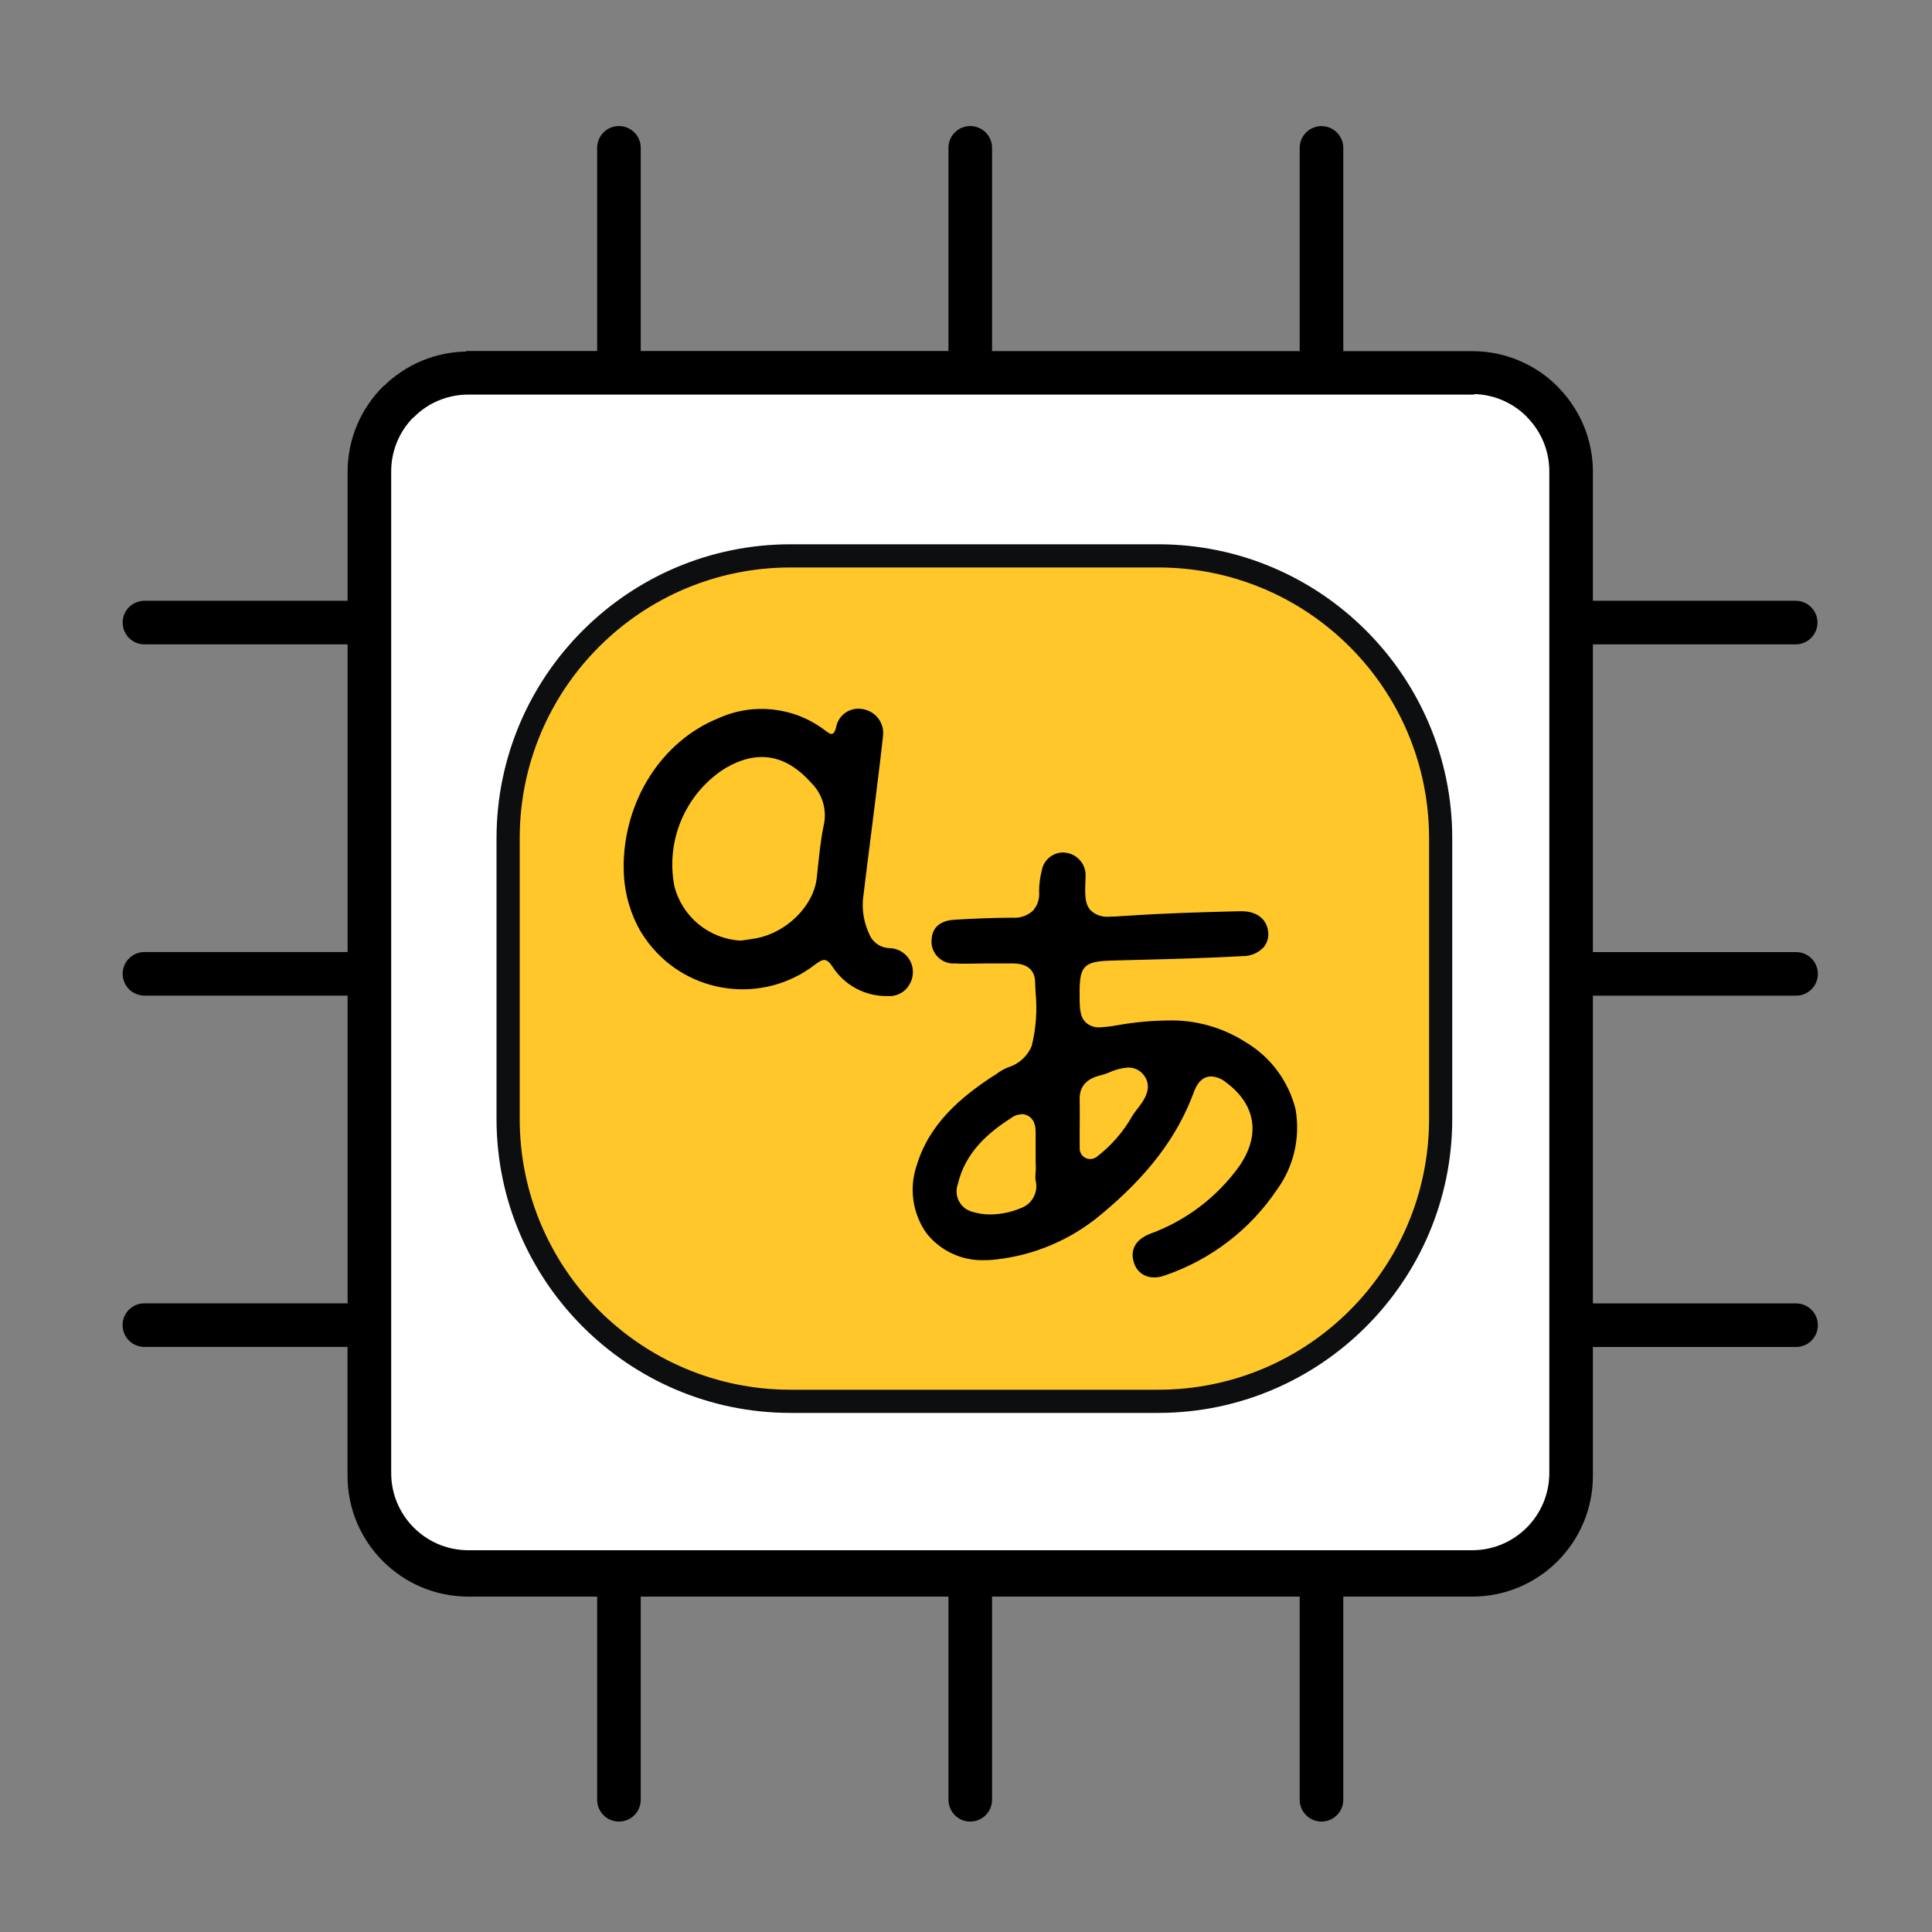 <svg xmlns="http://www.w3.org/2000/svg" id="Layer_1" data-name="Layer 1" viewBox="0 0 250 250"><rect x="0" y="0" width="250" height="250" fill="#808080" stroke="none"/><defs><style>      .cls-1 {        fill-rule: evenodd;        stroke: #000;        stroke-linecap: round;        stroke-linejoin: round;        stroke-width: 1.8px;      }      .cls-2 {        fill: #fff;      }      .cls-3 {        fill: #ffc729;      }      .cls-4 {        fill: #0d0e0f;      }    </style></defs><rect id="Rectangle_25" data-name="Rectangle 25" class="cls-2" x="49.72" y="50.9" width="151.46" height="151.46" rx="8.76" ry="8.76"></rect><path id="noun-memory-3497279" class="cls-1" d="m60.56,46.32h17.61v-27.19c0-1.06.86-1.92,1.92-1.92s1.92.86,1.92,1.92v27.19h41.62v-27.19c0-1.06.86-1.92,1.92-1.92,1.06,0,1.92.86,1.92,1.92h0v27.2h41.61v-27.19c0-1.06.86-1.92,1.92-1.92,1.06,0,1.92.86,1.92,1.92h0v27.2h17.61c3.9,0,7.63,1.55,10.38,4.31l.11.13c2.69,2.74,4.2,6.42,4.2,10.26v17.6h27.19c1.06.03,1.9.91,1.87,1.97-.03,1.02-.85,1.84-1.87,1.87h-27.19v41.62h27.19c1.06,0,1.92.86,1.92,1.92s-.86,1.92-1.92,1.92h-27.19v41.62h27.19c1.06,0,1.92.86,1.92,1.92,0,1.06-.86,1.92-1.92,1.92h-27.19v17.61c-.02,8.11-6.59,14.68-14.69,14.69h-17.61v27.19c0,1.06-.86,1.92-1.92,1.92-1.06,0-1.92-.86-1.92-1.92h0v-27.19h-41.61v27.19c0,1.06-.86,1.92-1.92,1.92-1.06,0-1.92-.86-1.92-1.92h0v-27.19h-41.62v27.19c0,1.06-.86,1.92-1.92,1.92s-1.92-.86-1.92-1.92v-27.19h-17.61c-8.11-.03-14.67-6.59-14.69-14.7v-17.61h-27.19c-1.06,0-1.92-.86-1.92-1.92,0-1.06.86-1.92,1.92-1.92h27.2v-41.62h-27.19c-1.06,0-1.92-.86-1.92-1.92s.86-1.92,1.92-1.92h27.19v-41.61h-27.19c-1.06,0-1.92-.86-1.92-1.92,0-1.06.86-1.92,1.92-1.92h27.19v-17.61c0-3.89,1.55-7.62,4.31-10.37h.04c2.74-2.73,6.46-4.27,10.33-4.27v-.06Zm129.97,3.84H60.58c-2.86,0-5.61,1.13-7.64,3.16h-.04c-2.04,2.03-3.18,4.79-3.18,7.66v129.67c.02,5.98,4.87,10.83,10.85,10.85h129.96c5.99-.02,10.83-4.87,10.85-10.86V60.97c0-2.83-1.11-5.54-3.08-7.56l-.11-.13c-2.03-2.04-4.79-3.19-7.67-3.19v.08Zm-19.48,0h-.1m-45.35,0h-.1m-45.36,0h-.1m121.34,121.35v-.13m0-45.36v-.13m0-45.35v-.13m-121.34,121.35h.1m45.36,0h.1m45.35,0h.1M49.71,80.4v.13m0,45.35v.13m0,45.36h0Z"></path><g id="Path_179" data-name="Path 179"><rect class="cls-3" x="65.75" y="71.93" width="120.67" height="109.4" rx="36.55" ry="36.55"></rect><path class="cls-4" d="m149.87,73.43c19.36,0,35.05,15.69,35.05,35.05v36.3c0,19.36-15.69,35.05-35.05,35.05h-47.57c-19.36,0-35.05-15.69-35.05-35.05v-36.3c0-19.36,15.69-35.05,35.05-35.05h47.57m0-3h-47.57c-20.98,0-38.05,17.07-38.05,38.05v36.3c0,20.98,17.07,38.05,38.05,38.05h47.57c20.98,0,38.05-17.07,38.05-38.05v-36.3c0-20.98-17.07-38.05-38.05-38.05h0Z"></path></g><path id="Path_171" data-name="Path 171" d="m149.34,165.29c-1.16.04-2.21-.69-2.57-1.79-.61-1.68.13-3.08,1.98-3.82,4.7-1.7,8.78-4.79,11.67-8.86,2.71-3.99,2.07-7.91-1.76-10.75-.53-.46-1.2-.73-1.9-.78-1.01,0-1.77.66-2.25,1.96-2.13,5.83-5.98,10.91-12.11,15.97-3.85,3.21-8.56,5.21-13.55,5.76-.5.06-1,.09-1.5.09-2.93.08-5.72-1.24-7.51-3.55-1.78-2.57-2.22-5.83-1.2-8.78,1.66-5.43,5.79-8.78,9.61-11.33.08-.06.17-.11.26-.16.24-.14.48-.29.7-.47.39-.27.82-.5,1.26-.68,1.38-.41,2.5-1.44,3.04-2.78.56-2.27.72-4.62.49-6.95l-.06-1.4c-.03-.85-.44-2.29-2.85-2.3h-3.89c-.06,0-.12,0-.18.01-.32,0-1.74.02-2.13.02-.44,0-.86,0-1.29-.03-1.57.12-2.93-1.05-3.06-2.61,0-.08,0-.15,0-.23-.01-2.2,1.63-2.74,3-2.82,2.22-.13,4.84-.25,7.47-.26.97.08,1.93-.25,2.65-.9.6-.68.89-1.58.8-2.49,0-.91.12-1.81.34-2.69.22-1.33,1.35-2.32,2.7-2.36.13,0,.26,0,.39.03,1.58.19,2.72,1.6,2.58,3.18-.09,2.24-.14,3.45.7,4.32.65.58,1.51.86,2.38.78.5,0,1.15-.04,1.96-.1l.38-.02c4.73-.32,9.42-.46,14.61-.59h.13c2.02,0,3.35,1.05,3.48,2.76.06.71-.16,1.41-.63,1.94-.69.71-1.63,1.11-2.62,1.11-4.57.25-9.25.38-13.77.49l-3.32.09c-3.47.1-4.06.7-4.07,4.03,0,2.04-.01,3.16.77,3.95.49.45,1.14.69,1.81.66.78-.04,1.56-.13,2.33-.28l.18-.03c2.06-.36,4.15-.55,6.24-.58,3.58-.11,7.11.86,10.13,2.79,3.25,1.92,5.59,5.07,6.49,8.73.63,3.65-.24,7.4-2.43,10.4-3.48,5.16-8.56,9.05-14.46,11.06-.45.17-.93.27-1.42.27h-.02Zm-17.18-21.09c-.44,0-.87.15-1.22.4-2.88,1.86-5.98,4.34-7,8.63-.51,1.42.22,2.98,1.63,3.5.84.28,1.73.43,2.62.42,1.41-.02,2.81-.33,4.1-.9,1.35-.58,2.08-2.06,1.72-3.49-.03-.22-.04-.44-.03-.66.05-.49.07-.98.04-1.48,0-.17-.01-.35-.01-.53v-3.69c-.02-2.18-1.64-2.24-1.82-2.24h-.02Zm13.81-6.06c-.83.06-1.64.26-2.4.62-.36.15-.73.28-1.11.38-1.84.41-2.76,1.44-2.75,3.02.02,1.4.01,2.78,0,4.33v2.13c0,.52.3.99.76,1.22.19.09.39.14.6.14.3,0,.6-.1.84-.28,1.88-1.44,3.45-3.24,4.61-5.3.19-.31.4-.6.63-.88.81-1.04,2.16-2.78.81-4.46-.48-.6-1.22-.94-1.99-.92h.01Z"></path><path id="Path_178" data-name="Path 178" d="m80.7,112.11c.03-8.5,4.91-16.19,12.24-19.16,4.49-2.05,9.75-1.48,13.7,1.47.7.51,1.24,1.09,1.57-.41.34-1.56,1.86-2.56,3.43-2.25,1.68.27,2.84,1.82,2.62,3.5-.38,3.49-.83,6.97-1.26,10.45-.44,3.58-.92,7.16-1.34,10.74-.11,1.51.17,3.02.81,4.39.43,1.1,1.48,1.83,2.66,1.85,1.71.05,3.05,1.48,3,3.19-.02.55-.18,1.09-.47,1.55-.57.98-1.66,1.55-2.79,1.46-2.88.06-5.58-1.37-7.14-3.79-.79-1.21-1.25-1.03-2.24-.3-6.7,5.19-16.33,3.97-21.53-2.72-.43-.56-.82-1.14-1.18-1.75-1.39-2.51-2.11-5.35-2.07-8.22h0Zm15.11,9.61c.47-.07,1.22-.16,1.96-.29,4.03-.73,7.53-4.22,7.92-7.85.25-2.24.43-4.5.88-6.7.48-1.99-.11-4.09-1.56-5.54-3.34-3.76-7.08-4.43-11.39-1.79-4.99,3.29-7.5,9.28-6.35,15.15,1.02,3.94,4.47,6.78,8.53,7.01h.01Z"></path></svg>